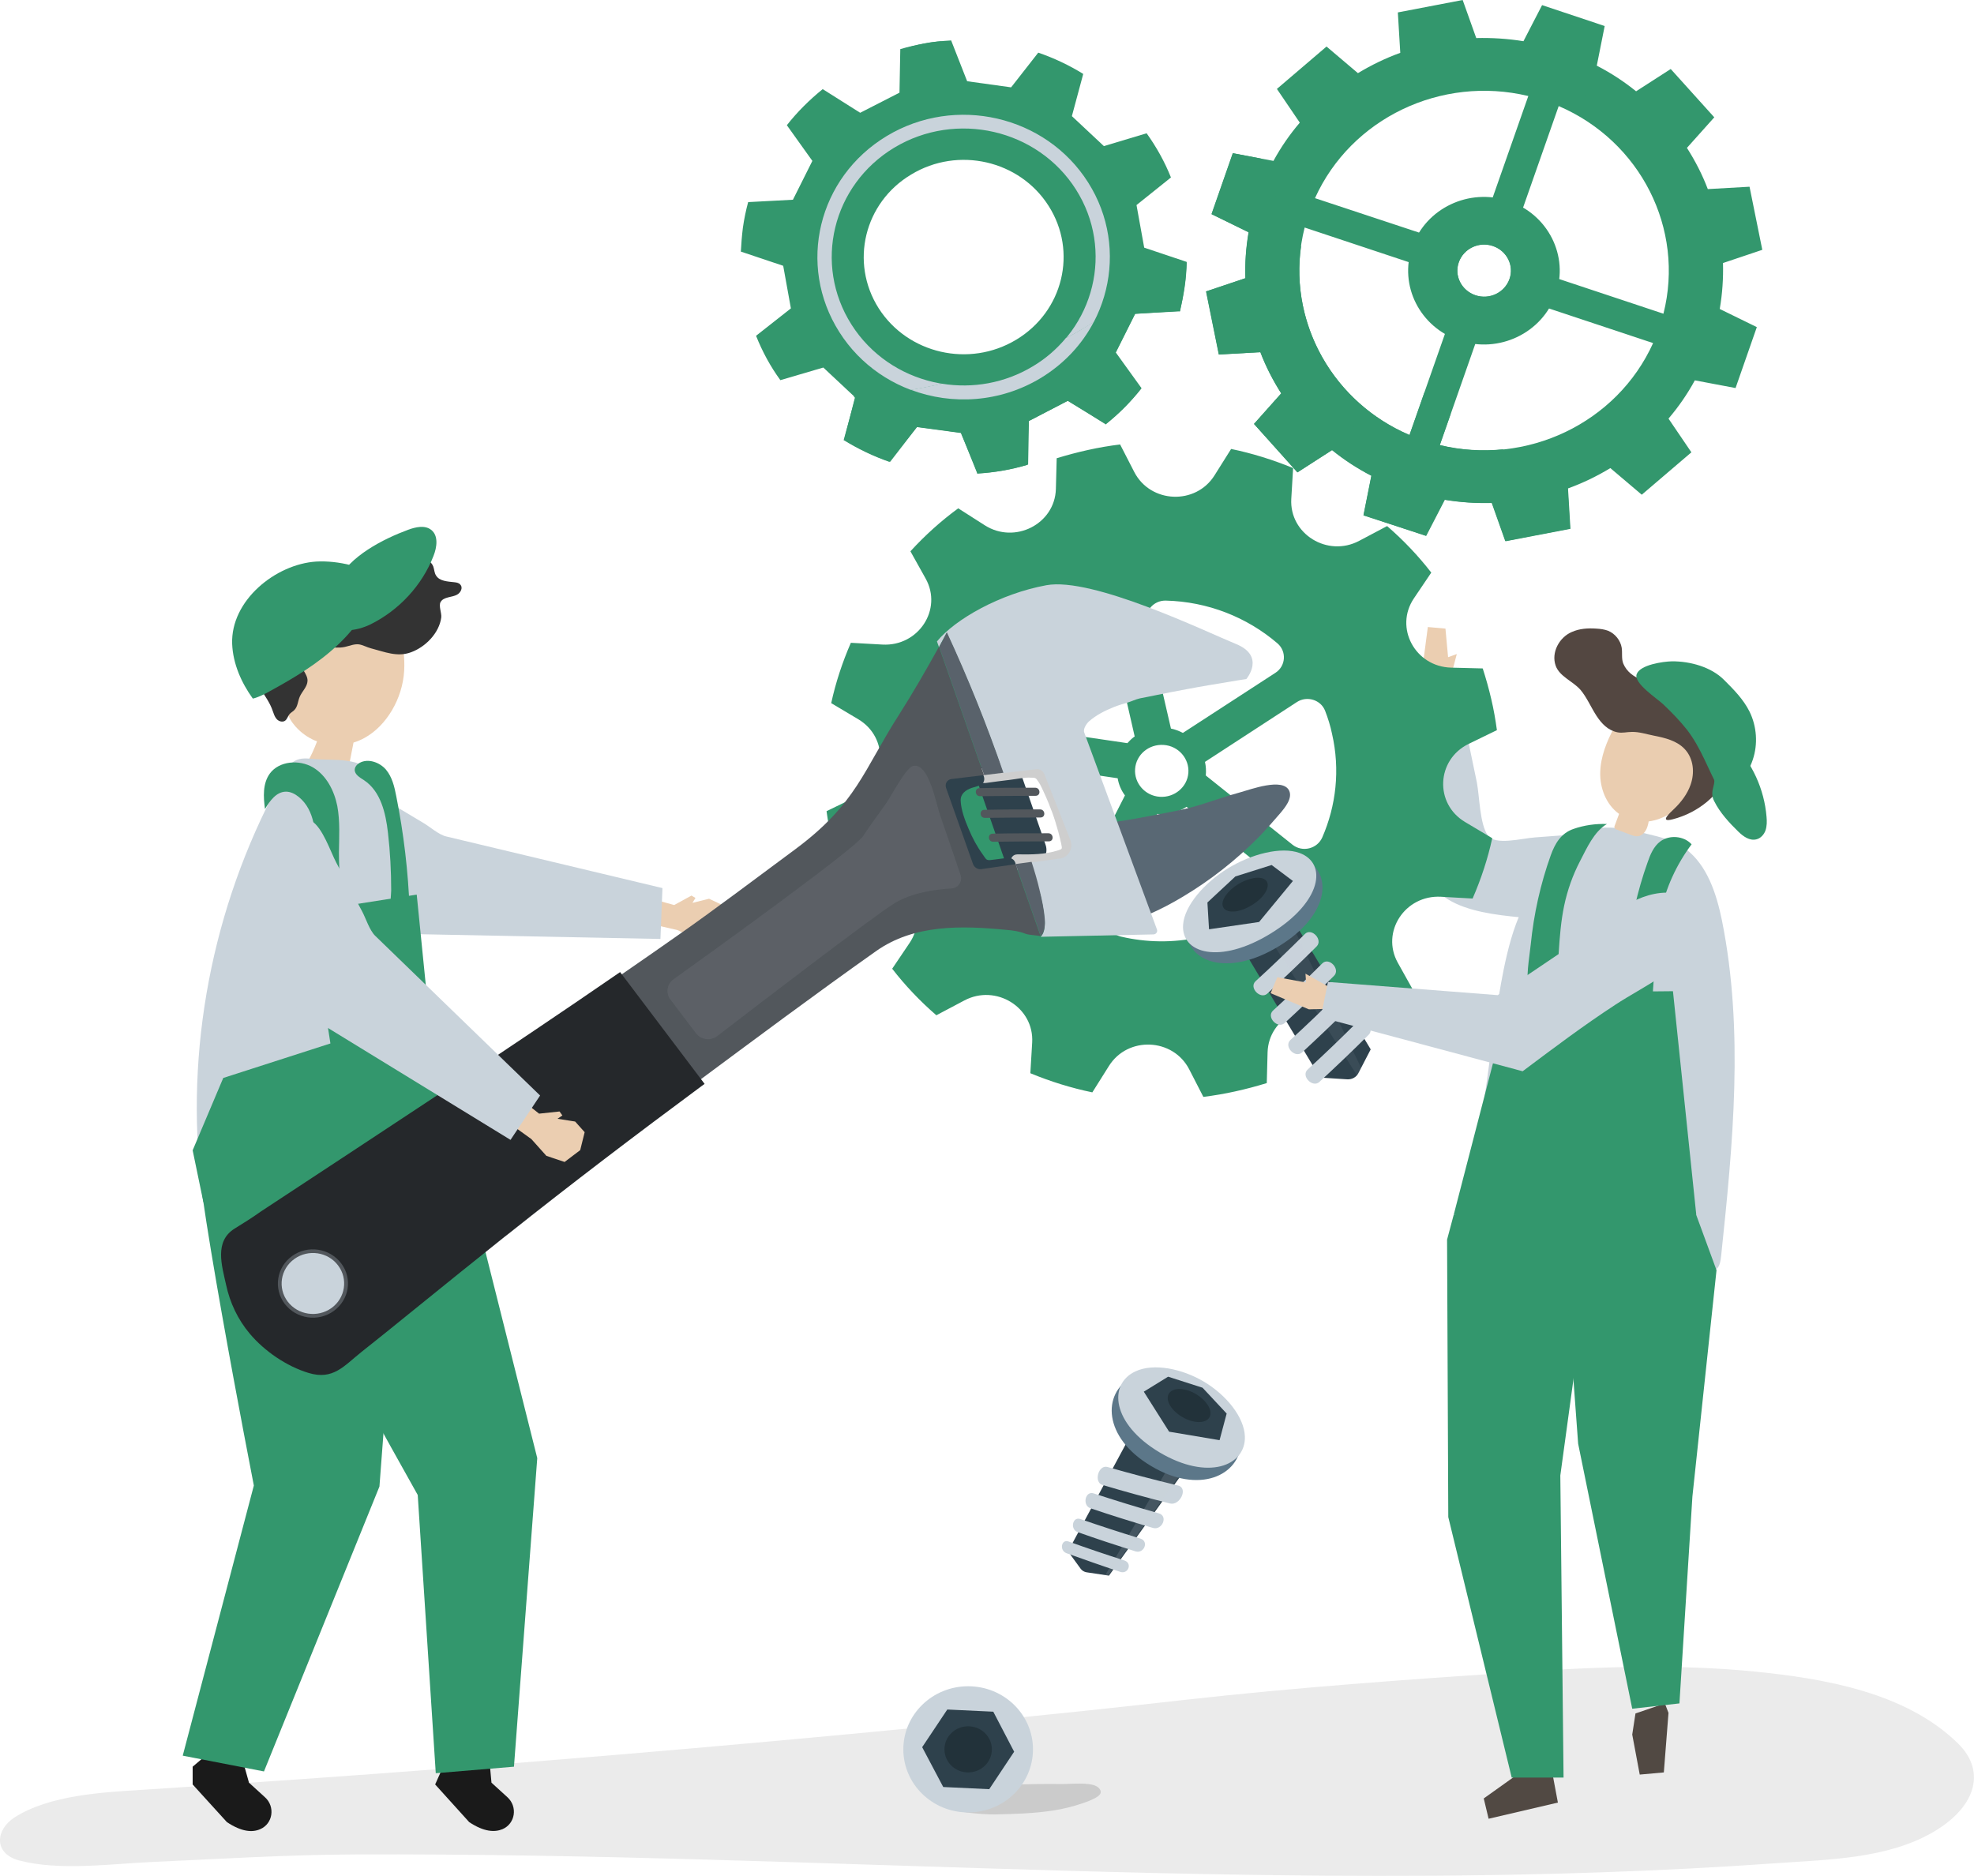 <svg width="544" height="517" viewBox="0 0 544 517" fill="none" xmlns="http://www.w3.org/2000/svg">
<g clip-path="url(#clip0_3_4482)">
<path opacity="0.08" d="M298.742 471.517C308.01 470.538 317.278 469.506 326.545 468.474C357.14 465.05 387.734 462.876 418.44 460.811C440.214 459.344 462.099 458.529 483.872 460.703C502.575 462.605 525.186 466.354 539.59 480.483C547.685 488.417 544.224 498.415 532.332 505.154C519.77 512.272 503.747 512.49 489.846 513.468C358.982 522.815 228.844 510.533 97.925 511.077C79.389 511.131 60.575 512.327 42.096 513.142C30.874 513.631 16.247 515.696 5.192 512.707C-1.786 510.805 -1.284 504.284 4.02 500.861C13.734 494.666 28.306 493.959 39.36 493.253C68.224 491.405 97.087 489.395 125.895 487.167C183.567 482.711 241.183 477.494 298.742 471.517Z" fill="black"/>
<path d="M392.033 183.89L393.484 172.804L398.341 173.239L399.067 181.118L401.468 180.249L399.011 189.596L393.931 189.759L392.033 183.89Z" fill="#EBCEB1"/>
<path d="M421.79 253.066C429.159 253.718 437.534 253.392 442.391 247.958C446.355 243.556 446.689 237.035 445.405 231.329C445.238 230.677 445.07 229.971 444.456 229.591C443.954 229.264 443.228 229.264 442.614 229.319C436.082 229.808 429.55 230.297 423.018 230.786C419.333 231.058 412.02 233.068 410.01 230.243C407.777 227.091 407.721 219.32 406.995 215.625C404.985 205.952 402.975 196.334 400.965 186.661L390.86 187.531C390.972 196.443 391.084 205.3 391.139 214.212C391.195 220.57 391.307 226.928 391.363 233.286C391.53 250.24 407.553 251.816 421.79 253.066Z" fill="#C9D3DB"/>
<path d="M464.499 233.938C470.473 238.394 473.041 246.328 474.549 253.718C480.634 284.04 477.563 315.286 474.325 346.043C473.99 349.467 473.097 350.988 469.691 349.467C448.309 340.174 427.317 328.219 403.925 326.752C409.787 307.461 410.401 287.083 414.365 267.303C415.537 261.597 416.989 255.837 419.501 250.566C422.795 243.665 428.043 236.166 433.849 231.058C439.32 226.222 448.03 228.341 454.562 229.971C457.297 230.623 460.033 231.33 462.489 232.634C463.215 233.014 463.885 233.449 464.499 233.938Z" fill="#C9D3DB"/>
<path d="M179.882 247.795L185.8 249.425L190.545 246.817L191.662 247.469L190.824 248.827L195.402 247.686L198.864 249.316L199.701 254.098L197.189 258.554L192.108 258.88L186.693 256.326L178.43 254.424L179.882 247.795Z" fill="#EBCEB1"/>
<path d="M182.562 244.752L122.936 230.514C120.87 230.025 118.414 227.797 116.627 226.765C112.384 224.211 108.141 221.711 103.898 219.157C100.995 217.418 95.915 213.017 92.397 213.017C86.647 213.017 83.632 221.331 83.576 225.787C83.465 239.481 96.585 245.349 106.411 252.686L115.846 257.468L182.003 258.772L182.562 244.752Z" fill="#C9D3DB"/>
<path d="M110.43 174.271C102.837 176.717 94.742 171.337 87.373 174.923C82.627 177.26 79.389 183.075 78.607 188.998C78.217 191.769 78.384 194.595 79.389 197.04C80.059 198.616 81.064 199.92 82.18 201.007C83.688 202.474 85.474 203.616 87.373 204.322C86.647 206.278 85.754 208.235 84.749 210.028C88.489 210.734 92.23 211.386 95.97 212.093C96.473 209.593 96.919 207.148 97.422 204.648C98.483 204.322 99.543 203.887 100.492 203.344C106.522 200.029 110.933 192.53 111.379 184.922C111.602 181.227 111.044 177.749 110.43 174.271Z" fill="#EBCEB1"/>
<path d="M71.964 190.085C71.629 189.541 71.35 188.998 71.07 188.454C67.721 181.716 65.878 173.728 70.903 167.207C75.984 160.577 86.368 157.643 94.296 159.654C98.65 160.74 103.284 162.208 107.583 160.849C108.867 160.414 110.095 159.762 110.821 158.621C111.491 157.589 111.658 156.285 112.384 155.306C114.003 152.915 118.47 153.513 119.419 156.176C119.698 156.991 119.698 157.86 120.144 158.567C121.093 160.197 123.382 160.251 125.281 160.469C125.895 160.523 126.565 160.686 126.9 161.175C127.626 161.99 126.956 163.349 125.951 163.892C124.611 164.653 122.266 164.436 121.428 165.903C120.814 166.935 121.763 169 121.596 170.196C121.038 174.434 117.297 178.293 113.277 179.76C109.481 181.173 106.02 179.651 102.223 178.673C101.162 178.401 99.99 177.749 98.929 177.586C97.589 177.423 96.305 178.021 95.021 178.293C93.458 178.619 91.783 178.456 90.164 178.293C88.545 178.184 86.87 178.13 85.363 178.727C83.855 179.325 82.571 180.738 82.683 182.314C82.795 184.216 84.805 185.737 84.749 187.639C84.693 189.324 83.185 190.574 82.571 192.095C82.069 193.291 82.069 194.704 81.12 195.682C80.729 196.116 80.171 196.334 79.78 196.823C79.277 197.421 79.166 198.236 78.496 198.67C77.77 199.105 76.765 198.779 76.207 198.127C75.648 197.475 75.425 196.66 75.146 195.899C74.42 193.725 73.08 191.932 71.964 190.085Z" fill="#333333"/>
<path d="M86.312 209.158C84.637 208.995 82.795 208.832 81.343 209.647C80.003 210.354 79.222 211.712 78.496 212.962C59.514 246.654 51.307 285.725 55.159 323.709C77.77 319.742 100.772 318.003 123.773 318.492C121.652 303.712 119.586 288.931 117.465 274.15C115.901 263.228 114.394 252.359 111.826 241.6C109.593 232.199 106.522 222.961 102.782 213.995C100.381 208.397 91.671 209.702 86.312 209.158Z" fill="#C9D3DB"/>
<path d="M135.442 491.297L139.852 495.318C142.699 497.926 142.03 502.6 138.456 504.121C136.335 504.991 133.376 504.882 129.3 502.165L119.921 491.786L121.429 488.417L134.995 486.406L135.442 491.297Z" fill="#1A1A1A"/>
<path d="M126.23 314.96L148.059 401.851L141.639 486.895L120.089 488.688L115.12 412.013C115.12 412.013 67.832 328.002 70.512 326.154C73.248 324.361 126.23 314.96 126.23 314.96Z" fill="#33976D"/>
<path d="M68.614 491.296L73.025 495.318C75.872 497.872 75.258 502.599 71.685 504.121C69.563 505.045 66.604 504.882 62.529 502.165L53.093 491.786V486.895L56.667 483.852L67.051 485.699L68.614 491.296Z" fill="#1A1A1A"/>
<path d="M111.323 320.449L104.568 409.676L72.745 488.199L50.358 483.852L69.954 409.405C69.954 409.405 51.586 315.286 54.768 314.362C57.895 313.493 111.323 320.449 111.323 320.449Z" fill="#33976D"/>
<path d="M53.093 317.025L61.524 297.082L91.057 287.572L85.419 251.164L114.841 246.545L119.977 297.734L127.179 318.655L56.053 331.317L53.093 317.025Z" fill="#33976D"/>
<path d="M87.038 235.296C87.093 229.699 86.814 223.287 82.348 219.646C81.343 218.831 80.115 218.179 78.831 218.179C76.151 218.179 74.364 220.733 73.024 222.961C72.578 219.646 72.355 215.951 74.364 213.18C76.933 209.702 82.46 209.267 86.256 211.495C89.996 213.723 92.118 217.962 92.956 222.146C93.737 226.384 93.458 230.677 93.402 234.97C93.402 241.22 94.072 247.469 94.742 253.664C92.174 253.501 89.662 253.99 87.149 254.098C85.642 248.664 86.982 241.111 87.038 235.296Z" fill="#33976D"/>
<path d="M106.913 229.482C106.299 224.048 104.903 218.07 100.325 215.027C99.153 214.266 97.701 213.451 97.757 212.093C97.813 211.278 98.427 210.626 99.097 210.245C101.442 208.941 104.624 210.082 106.355 212.093C108.085 214.158 108.699 216.82 109.202 219.429C111.268 229.754 112.496 240.241 112.887 250.729C112.942 252.305 108.979 251.436 108.309 250.729C107.248 249.588 107.806 246.817 107.806 245.404C107.806 240.078 107.527 234.753 106.913 229.482Z" fill="#33976D"/>
<path d="M450.709 472.223L449.816 478.038L451.882 489.069L458.525 488.471L459.809 472.06L458.804 469.452L450.709 472.223Z" fill="#514943"/>
<path d="M419.333 488.199L408.893 495.644L410.233 501.241L429.327 496.785L427.819 488.743L419.333 488.199Z" fill="#514943"/>
<path d="M398.788 341.642L399.123 418.1L416.598 489.884H430.89L429.997 406.634L438.594 343.707L432.286 331.208L400.63 334.74L398.788 341.642Z" fill="#33976D"/>
<path d="M434.91 397.885L449.816 470.919L462.824 469.452L466.397 412.448L473.041 350.064L466.341 331.806H430.052L434.91 397.885Z" fill="#33976D"/>
<path d="M469.468 207.909C468.128 195.41 451.826 187.802 444.847 200.518C442.782 204.322 441.107 208.506 440.995 212.854C440.883 217.201 442.614 221.711 446.131 224.265C446.131 224.265 446.187 224.265 446.187 224.32C445.796 225.352 445.406 226.439 445.015 227.471C444.903 227.689 444.847 227.96 444.959 228.178C445.071 228.449 445.35 228.558 445.629 228.667C446.913 229.156 448.141 229.591 449.425 230.08C450.039 230.297 450.709 230.569 451.379 230.46C452.831 230.297 453.78 228.83 454.115 227.417C454.227 227.091 454.282 226.765 454.338 226.385C462.601 225.298 470.361 216.06 469.468 207.909Z" fill="#EACDB0"/>
<path d="M389.185 68.035C385.445 78.686 391.307 90.206 402.194 93.847C413.136 97.488 424.972 91.782 428.712 81.185C432.453 70.534 426.591 59.014 415.704 55.373C404.818 51.733 392.926 57.384 389.185 68.035ZM402.026 72.273C403.366 68.524 407.553 66.513 411.405 67.817C415.258 69.122 417.323 73.197 415.983 76.947C414.643 80.696 410.456 82.707 406.604 81.403C402.752 80.099 400.686 76.023 402.026 72.273Z" fill="#33976D"/>
<path d="M344.075 64.014C343.35 68.252 343.071 72.491 343.182 76.675L332.351 80.316L335.869 97.705L347.314 97.053C348.821 101.02 350.775 104.824 353.064 108.41L345.583 116.833L357.586 130.147L367.133 124.006C370.427 126.669 374.056 129.06 377.964 131.07L375.786 141.993L393.038 147.699L398.174 137.754C402.529 138.461 406.883 138.733 411.182 138.624L414.923 149.166L432.788 145.743L432.118 134.603C436.194 133.135 440.102 131.233 443.786 129.005L452.44 136.342L466.118 124.658L459.809 115.366C462.545 112.16 465.002 108.628 467.067 104.824L478.289 106.943L484.151 90.152L473.934 85.152C474.66 80.914 474.939 76.675 474.828 72.491L485.658 68.85L482.141 51.461L470.64 52.113C469.133 48.146 467.179 44.342 464.89 40.756L472.427 32.333L460.424 19.019L450.877 25.16C447.583 22.497 443.954 20.106 440.046 18.096L442.223 7.173L424.972 1.413L419.836 11.357C415.481 10.651 411.126 10.379 406.828 10.488L403.087 0L385.222 3.423L385.892 14.563C381.816 16.031 377.908 17.933 374.223 20.16L365.57 12.825L351.892 24.508L358.2 33.8C355.465 37.006 353.008 40.538 350.942 44.342L339.721 42.223L333.859 59.014L344.075 64.014ZM458.414 86.457L424.414 75.154C424.637 70.1 422.181 65.263 417.938 62.329L429.55 29.235C452.105 38.908 464.332 63.09 458.414 86.457ZM408.391 89.554C413.583 89.771 418.552 87.38 421.566 83.25L455.566 94.553C445.629 116.561 420.785 128.462 396.778 122.702L408.391 89.554ZM406.604 81.348C402.752 80.044 400.686 75.969 402.026 72.219C403.366 68.47 407.553 66.459 411.406 67.763C415.258 69.067 417.323 73.143 415.984 76.892C414.644 80.642 410.456 82.653 406.604 81.348ZM359.54 62.709L393.54 74.012C393.317 79.066 395.773 83.903 400.016 86.837L388.404 119.931C365.849 110.258 353.622 86.022 359.54 62.709ZM362.387 54.613C372.325 32.605 397.169 20.704 421.176 26.464L409.563 59.558C404.371 59.34 399.402 61.731 396.387 65.861L362.387 54.613Z" fill="#33976D"/>
<path d="M352.729 55.917C363.281 25.703 397.113 9.51 428.154 19.834C459.195 30.105 475.833 63.035 465.225 93.249C454.673 123.463 420.841 139.656 389.8 129.331C358.814 119.061 342.177 86.13 352.729 55.917ZM355.074 56.732C344.969 85.641 360.88 117.213 390.581 127.049C420.282 136.885 452.719 121.398 462.824 92.488C472.929 63.579 457.018 32.007 427.317 22.171C397.616 12.281 365.235 27.768 355.074 56.732Z" fill="#33976D"/>
<path d="M358.535 67.981C355.52 89.608 367.579 110.964 388.459 119.876L392.535 108.193C394.936 110.203 397.336 112.16 399.793 114.007L396.778 122.648C402.584 124.06 408.446 124.386 414.085 123.843C420.785 127.973 427.205 131.396 432.955 134.168C432.62 134.277 432.341 134.44 432.006 134.548L432.676 145.688L414.811 149.112L411.07 138.569C406.771 138.732 402.417 138.406 398.062 137.7L392.926 147.644L375.73 142.047L377.908 131.125C374 129.114 370.371 126.723 367.077 124.06L357.53 130.201L345.583 116.833L353.12 108.41C350.831 104.824 348.877 101.02 347.369 97.053L335.924 97.705L332.407 80.316L343.238 76.675C343.07 72.491 343.405 68.252 344.131 64.014L333.914 59.014L339.776 42.223L347.425 43.69C350.44 52.493 354.236 60.59 358.535 67.981Z" fill="#33976D"/>
<path d="M354.125 59.775C346.141 87.815 361.941 117.485 390.637 126.995C401.133 130.473 411.908 130.799 422.013 128.462C423.074 129.06 424.134 129.603 425.139 130.201C413.918 133.298 401.691 133.244 389.855 129.331C359.038 119.115 342.4 86.511 352.561 56.46C353.064 57.601 353.566 58.688 354.125 59.775Z" fill="#33976D"/>
<path d="M437.757 16.737C437.813 16.954 439.934 7.988 439.934 7.988L426.144 3.478C426.088 3.532 435.189 8.205 437.757 16.737Z" fill="#33976D"/>
<path d="M235.599 219.755L227.783 223.559C228.174 226.439 228.676 229.319 229.346 232.145C230.016 235.025 230.798 237.796 231.691 240.568L240.401 240.785C250.338 241.057 256.089 251.816 250.673 259.859L245.872 266.977C249.445 271.596 253.52 275.889 258.043 279.802L265.747 275.726C274.456 271.107 285.008 277.628 284.45 287.301L283.947 295.778C289.475 298.06 295.225 299.854 301.031 301.049L305.609 293.767C310.801 285.507 323.251 286.051 327.718 294.691L331.626 302.299C334.585 301.918 337.543 301.429 340.447 300.777C343.406 300.125 346.253 299.364 349.1 298.495L349.323 290.018C349.603 280.345 360.657 274.748 368.92 280.019L376.233 284.692C380.979 281.215 385.389 277.248 389.409 272.846L385.222 265.347C380.476 256.87 387.176 246.599 397.113 247.143L405.823 247.632C408.167 242.252 410.01 236.655 411.238 231.004L403.757 226.548C395.271 221.494 395.829 209.376 404.706 205.029L412.522 201.225C412.131 198.345 411.629 195.465 410.959 192.639C410.289 189.759 409.507 186.987 408.614 184.216L399.905 183.999C389.967 183.727 384.217 172.967 389.632 164.925L394.433 157.806C390.86 153.187 386.785 148.894 382.263 144.982L374.558 149.057C365.849 153.676 355.297 147.155 355.855 137.483L356.358 129.006C350.831 126.723 345.08 124.93 339.274 123.734L334.696 131.016C329.504 139.276 317.054 138.733 312.588 130.092L308.68 122.485C305.721 122.865 302.762 123.354 299.859 124.006C296.9 124.658 294.052 125.419 291.205 126.288L290.982 134.766C290.703 144.438 279.649 150.035 271.386 144.764L264.072 140.091C259.327 143.569 254.916 147.536 250.897 151.937L255.084 159.436C259.829 167.914 253.13 178.184 243.192 177.641L234.483 177.152C232.138 182.531 230.296 188.129 229.067 193.78L236.548 198.236C244.979 203.29 244.476 215.408 235.599 219.755ZM312.699 202.964C312.42 203.181 312.085 203.398 311.806 203.67C311.415 204.05 311.025 204.431 310.69 204.811L273.786 199.377C277.471 186.987 286.404 176.337 298.575 170.413C301.645 168.946 305.33 170.631 306.056 173.891L312.699 202.964ZM351.501 185.411L325.987 201.985C324.926 201.442 323.809 201.007 322.693 200.79L315.993 171.772C315.268 168.511 317.836 165.468 321.241 165.523C332.798 165.794 343.629 170.087 352.059 177.315C354.627 179.543 354.348 183.564 351.501 185.411ZM320.683 205.3C324.759 205.572 327.773 209.05 327.494 212.962C327.215 216.929 323.642 219.864 319.622 219.592C315.547 219.32 312.532 215.842 312.811 211.93C313.09 207.963 316.608 205.029 320.683 205.3ZM332.296 213.723C332.407 212.473 332.351 211.223 332.072 209.974L357.363 193.508C360.154 191.661 364.007 192.856 365.179 195.899C365.961 197.91 366.631 200.029 367.077 202.203C369.366 212.147 368.194 222.092 364.397 230.786C363.002 233.938 358.926 234.97 356.19 232.797L332.296 213.723ZM305.386 250.838L318.897 224.32C321.688 224.591 324.591 223.939 326.992 222.363L350.44 241.057C353.008 243.122 353.008 246.98 350.44 248.99C344.857 253.392 338.158 256.652 330.676 258.283C323.251 259.913 315.826 259.75 308.903 258.12C305.553 257.305 303.878 253.772 305.386 250.838ZM278.03 210.082L308.01 214.484C308.289 216.168 308.959 217.799 310.02 219.212L296.397 246.056C294.89 249.045 290.814 249.86 288.246 247.686C280.877 241.383 275.35 232.797 273.061 222.689C272.502 220.298 272.167 217.853 272 215.462C271.777 212.202 274.736 209.593 278.03 210.082Z" fill="#33976D"/>
<g opacity="0.11">
<g opacity="0.11">
<path opacity="0.11" d="M258.713 207.963C261.281 175.032 290.87 150.253 324.703 152.698C358.535 155.198 383.993 183.999 381.481 216.929C378.913 249.86 349.323 274.639 315.491 272.194C281.658 269.749 256.2 240.894 258.713 207.963ZM270.828 208.832C268.762 235.297 289.251 258.391 316.384 260.402C343.573 262.413 367.3 242.47 369.366 216.06C371.432 189.596 350.942 166.501 323.809 164.49C296.621 162.534 272.893 182.423 270.828 208.832Z" fill="black"/>
</g>
</g>
<path d="M326.433 78.957C326.768 76.675 326.936 74.393 326.992 72.165L315.323 68.252L313.202 56.515L322.693 48.907C320.962 44.56 318.673 40.484 315.993 36.734L304.213 40.267L295.392 32.007L298.519 20.378C294.667 17.987 290.535 16.031 286.125 14.509L278.644 24.073L266.529 22.389L262.118 11.14C257.317 11.412 252.627 12.227 248.105 13.531L247.882 25.54L237.051 31.083L226.722 24.562C223.094 27.497 219.744 30.811 216.841 34.507L223.875 44.342L218.516 55.047L206.177 55.7C205.563 57.982 205.061 60.373 204.726 62.764C204.447 64.992 204.279 67.165 204.167 69.339L215.836 73.252L217.957 84.989L208.355 92.543C210.085 96.89 212.319 101.02 215.054 104.769L226.89 101.292L235.711 109.551L232.529 121.18C236.493 123.626 240.736 125.691 245.314 127.267L252.739 117.648L264.854 119.278L269.32 130.473C274.121 130.201 278.811 129.386 283.333 128.027L283.557 116.018L294.332 110.421L304.716 116.942C308.401 114.007 311.695 110.693 314.598 106.997L307.507 97.162L312.867 86.457L325.205 85.804C325.652 83.576 326.099 81.294 326.433 78.957ZM280.039 93.629C267.143 101.4 250.171 97.542 242.131 84.935C234.148 72.328 238.167 55.808 251.12 48.092C264.016 40.267 280.988 44.179 288.972 56.732C297.011 69.339 292.992 85.859 280.039 93.629Z" fill="#33976D"/>
<path d="M299.859 50.265C288.19 31.844 263.291 26.084 244.364 37.495C225.438 48.907 219.576 73.034 231.3 91.51C242.969 109.932 267.869 115.638 286.739 104.28C305.665 92.869 311.527 68.633 299.859 50.265ZM284.673 100.965C267.589 111.236 245.202 106.074 234.65 89.445C224.098 72.817 229.346 51.026 246.43 40.701C263.514 30.431 285.957 35.593 296.509 52.222C307.061 68.85 301.757 90.695 284.673 100.965Z" fill="#C9D3DB"/>
<path d="M235.264 109.28L235.599 109.606L232.64 121.18L232.417 121.235C236.381 123.68 240.624 125.745 245.202 127.321L245.146 127.104L252.683 117.703L264.798 119.333L269.376 130.364L269.208 130.527C274.01 130.255 278.699 129.44 283.222 128.082L283.054 127.973L283.445 116.072L294.22 110.475L304.604 116.779V116.996C308.289 114.062 311.583 110.747 314.486 107.052H314.263L307.396 97.216L312.755 86.511L324.982 85.696L325.094 85.859C325.708 83.631 326.154 81.294 326.489 78.957C326.824 76.675 326.992 74.393 327.048 72.165L326.88 72.328L323.642 71.187C295.56 99.064 261.448 107.541 235.264 109.28Z" fill="#33976D"/>
<path d="M286.739 104.226C293.215 100.313 298.184 94.934 301.422 88.739C298.854 90.315 296.342 91.836 293.718 93.195C291.205 96.183 288.191 98.846 284.617 100.965C276.857 105.639 267.98 107.106 259.606 105.747C256.703 106.4 253.8 106.943 251.008 107.432C262.397 111.725 275.629 110.91 286.739 104.226Z" fill="#C9D3DB"/>
<path d="M248.719 23.041L249.222 13.368C249.222 13.368 255.53 11.357 260.053 11.357C260.053 11.357 252.46 12.716 248.719 23.041Z" fill="#33976D"/>
<path opacity="0.14" d="M301.031 495.916C302.148 495.427 303.153 494.775 303.32 494.123C303.488 493.416 302.93 492.71 302.148 492.275C300.027 491.134 295.169 491.677 292.713 491.677C288.302 491.623 283.836 491.677 279.426 491.84C277.416 491.895 255.251 492.438 257.317 496.133C259.159 499.394 270.995 500.1 274.233 500.046C279.593 499.937 285.008 499.774 290.312 498.959C293.048 498.524 295.728 497.872 298.24 497.003C298.91 496.785 300.027 496.405 301.031 495.916Z" fill="black"/>
<path d="M266.808 499.502C276.675 499.502 284.673 491.717 284.673 482.113C284.673 472.509 276.675 464.724 266.808 464.724C256.941 464.724 248.943 472.509 248.943 482.113C248.943 491.717 256.941 499.502 266.808 499.502Z" fill="#C9D3DB"/>
<path d="M259.941 492.492L254.135 481.516L261.058 471.136L273.731 471.734L279.481 482.765L272.614 493.09L259.941 492.492Z" fill="#2E414C"/>
<path d="M266.808 488.471C270.415 488.471 273.34 485.625 273.34 482.113C273.34 478.602 270.415 475.755 266.808 475.755C263.2 475.755 260.276 478.602 260.276 482.113C260.276 485.625 263.2 488.471 266.808 488.471Z" fill="#22323A"/>
<path d="M294.332 427.555L313.202 392.505L328.89 401.852L305.609 434.239L299.412 433.315C298.798 433.206 298.24 432.88 297.849 432.391L294.332 427.555Z" fill="#2E414C"/>
<path d="M296.956 422.229C302.148 424.077 307.452 425.816 312.923 427.555C315.268 428.261 316.719 424.783 314.263 424.023C308.568 422.284 303.097 420.49 297.737 418.643C295.56 417.882 294.834 421.469 296.956 422.229Z" fill="#C9D3DB"/>
<path d="M293.885 428.044C298.742 429.783 303.655 431.522 308.736 433.206C310.913 433.913 312.141 430.815 309.852 430.055C304.604 428.37 299.468 426.631 294.499 424.838C292.489 424.077 291.875 427.283 293.885 428.044Z" fill="#C9D3DB"/>
<path d="M303.823 409.242C309.796 411.035 315.993 412.72 322.414 414.35C325.149 415.056 327.55 410.111 324.647 409.405C317.892 407.775 311.471 406.09 305.218 404.297C302.65 403.59 301.366 408.535 303.823 409.242Z" fill="#C9D3DB"/>
<path d="M300.473 415.654C306.056 417.556 311.806 419.349 317.724 421.088C320.237 421.849 322.023 417.828 319.343 417.067C313.202 415.328 307.228 413.481 301.422 411.579C299.077 410.764 298.184 414.839 300.473 415.654Z" fill="#C9D3DB"/>
<path opacity="0.15" d="M304.604 434.076L322.023 404.351L324.759 407.068L305.442 434.13L304.604 434.076Z" fill="#C9D3DB"/>
<path d="M342.01 397.559C342.233 391.581 337.488 385.115 331.402 381.474C325.317 377.833 317.222 376.637 311.862 379.572C303.711 384.028 303.934 396.146 317.222 404.025C330.453 411.959 341.675 406.634 342.01 397.559Z" fill="#5C7789"/>
<path d="M319.567 400.276C306.335 392.396 305.33 381.419 312.923 377.942C317.892 375.605 325.764 377.181 331.849 380.822C337.934 384.462 342.903 390.549 343.071 395.928C343.294 404.025 332.854 408.155 319.567 400.276Z" fill="#C9D3DB"/>
<path d="M321.911 379.409L331.402 382.452L338.046 389.57L336.092 396.907L322.191 394.57L315.212 383.539L321.911 379.409Z" fill="#2E414C"/>
<path d="M325.764 390.494C322.247 388.375 320.851 385.223 322.47 383.647C323.866 382.289 326.992 382.615 329.672 384.245C332.352 385.875 334.082 388.429 333.468 390.222C332.798 392.287 329.281 392.559 325.764 390.494Z" fill="#22323A"/>
<path d="M363.783 296.973L341.563 259.913L355.521 252.142L377.741 289.203L374.335 295.778C373.777 296.865 372.604 297.517 371.32 297.462L363.783 296.973Z" fill="#2E414C"/>
<path d="M349.268 273.824C353.846 269.586 358.368 265.293 362.834 260.837C364.677 258.989 361.438 255.566 359.596 257.413C355.186 261.815 350.663 266.162 346.03 270.401C344.076 272.194 347.369 275.563 349.268 273.824Z" fill="#C9D3DB"/>
<path d="M354.069 281.921C358.647 277.682 363.169 273.389 367.635 268.933C369.478 267.086 366.24 263.662 364.397 265.51C359.987 269.911 355.465 274.259 350.831 278.497C348.877 280.291 352.115 283.714 354.069 281.921Z" fill="#C9D3DB"/>
<path d="M358.87 290.018C363.448 285.779 367.97 281.486 372.437 277.03C374.279 275.183 371.041 271.759 369.199 273.607C364.788 278.008 360.266 282.356 355.632 286.594C353.678 288.388 356.916 291.811 358.87 290.018Z" fill="#C9D3DB"/>
<path d="M363.616 298.169C368.194 293.93 372.716 289.637 377.182 285.181C379.025 283.334 375.787 279.91 373.944 281.758C369.534 286.159 365.012 290.507 360.378 294.745C358.424 296.539 361.718 299.908 363.616 298.169Z" fill="#C9D3DB"/>
<path opacity="0.08" d="M375.117 294.311L374.056 296.484L350.943 260.239L356.693 256.163L375.117 294.311Z" fill="#C9D3DB"/>
<path d="M359.149 236.601C353.734 234.155 345.248 235.949 338.772 239.97C332.296 243.937 327.048 250.566 327.048 256.381C326.992 265.13 338.381 269.423 352.506 260.728C366.631 252.088 367.412 240.296 359.149 236.601Z" fill="#5C7789"/>
<path d="M350.217 257.25C336.092 265.945 325.429 262.739 326.043 254.805C326.434 249.588 331.905 243.285 338.381 239.318C344.857 235.351 353.064 233.231 358.145 235.079C365.849 237.905 364.342 248.556 350.217 257.25Z" fill="#C9D3DB"/>
<path d="M332.742 248.719L340.447 241.546L350.44 238.394L356.302 242.795L346.979 254.098L333.189 256.109L332.742 248.719Z" fill="#2E414C"/>
<path d="M345.025 249.425C341.284 251.762 337.599 251.762 336.985 249.751C336.427 248.067 338.381 245.404 341.228 243.665C344.076 241.926 347.37 241.328 348.765 242.524C350.328 243.937 348.765 247.143 345.025 249.425Z" fill="#22323A"/>
<path d="M269.487 215.788L276.689 236.546C277.527 238.883 280.151 240.187 282.552 239.372L285.231 238.503C287.632 237.688 288.972 235.134 288.134 232.797L280.932 212.039C280.095 209.702 277.471 208.398 275.07 209.213L272.391 210.082C269.99 210.843 268.65 213.452 269.487 215.788Z" fill="#2E414C"/>
<path d="M273.563 229.754C278.699 229.645 283.78 229.645 288.916 229.645C290.368 229.645 290.535 231.873 289.028 231.873C283.891 231.873 278.811 231.928 273.675 231.982C272.223 231.982 272.111 229.754 273.563 229.754Z" fill="#52575C"/>
<path d="M271.274 223.179C276.41 223.07 281.491 223.07 286.627 223.07C288.079 223.07 288.246 225.298 286.739 225.298C281.602 225.298 276.522 225.352 271.386 225.406C269.934 225.406 269.822 223.179 271.274 223.179Z" fill="#52575C"/>
<path d="M269.934 217.201C275.07 217.092 280.151 217.092 285.287 217.092C286.739 217.092 286.906 219.32 285.399 219.32C280.263 219.32 275.182 219.375 270.046 219.429C268.65 219.429 268.483 217.201 269.934 217.201Z" fill="#52575C"/>
<path d="M271.218 211.55C274.066 211.169 276.969 210.789 279.816 210.517C281.938 210.3 285.12 209.376 287.241 210.463C289.251 211.495 290.256 214.484 291.205 216.386C292.489 218.994 293.606 221.711 294.499 224.428C295.337 226.874 296.006 229.373 296.509 231.927C296.956 233.884 297.235 235.894 295.56 237.198C291.875 240.133 285.343 239.752 280.821 239.698C278.085 239.644 277.695 235.46 280.43 235.46C284.227 235.514 287.967 235.514 291.54 234.373C292.88 233.938 292.713 233.938 292.433 232.471C292.21 231.384 291.931 230.351 291.652 229.265C291.149 227.417 290.591 225.569 289.921 223.776C289.251 221.983 288.525 220.19 287.688 218.396C287.241 217.473 286.795 216.332 286.181 215.462C285.399 214.267 285.343 214.375 284.115 214.321C282.273 214.212 280.207 214.701 278.364 214.919C276.131 215.19 273.898 215.462 271.665 215.788C268.929 216.169 268.594 211.93 271.218 211.55Z" fill="#CECECE"/>
<path d="M261.225 214.158C263.235 213.614 265.3 213.343 267.31 212.745C267.645 212.636 267.924 212.528 268.259 212.473C270.939 211.658 272.558 215.571 269.878 216.494C269.208 216.712 268.483 216.984 267.757 217.147C266.138 217.744 264.686 218.722 264.742 220.679C264.854 223.233 265.914 226.058 266.919 228.395C267.98 230.949 269.264 233.34 270.883 235.568C271.832 236.872 271.721 237.198 273.34 236.981C274.735 236.818 276.187 236.601 277.583 236.438C279.034 236.275 279.872 237.307 279.928 238.394C280.43 239.263 280.374 240.35 279.313 241.057C276.131 243.122 271.832 245.132 268.315 242.415C266.473 241.002 265.803 238.503 264.909 236.492C263.849 234.101 262.788 231.71 261.727 229.319C260.22 225.95 256.814 221.059 257.819 217.255C258.322 215.625 259.606 214.593 261.225 214.158Z" fill="#2E414C"/>
<path d="M301.813 227.2C307.731 226.602 313.425 225.57 319.231 224.428C323.139 223.668 326.936 223.015 330.676 221.82C334.417 220.679 338.046 219.375 341.842 218.342C344.634 217.581 353.455 214.267 355.241 217.853C356.302 219.972 354.069 222.635 352.785 224.157C350.831 226.439 348.821 228.721 346.755 230.841C340.502 237.144 333.468 242.687 325.763 247.252C319.678 250.892 313.146 253.881 306.223 255.348C305.442 255.511 304.604 255.674 303.823 255.783C303.488 255.837 303.097 255.892 302.818 255.729C302.371 255.511 302.148 255.022 301.98 254.533C299.524 246.925 297.514 239.209 296.006 231.384C295.839 230.406 295.672 229.319 296.118 228.395C296.9 226.928 300.361 227.363 301.813 227.2Z" fill="#596874"/>
<path d="M262.174 214.701C261.002 214.864 260.332 216.006 260.722 217.147L268.148 238.122C268.483 239.046 269.432 239.644 270.381 239.535L279.816 238.177L286.795 258.065C286.571 257.794 283.668 257.739 282.663 257.359C280.877 256.653 279.314 256.435 277.36 256.272C265.021 255.077 251.901 254.696 241.406 262.141C224.489 274.096 207.908 286.486 191.271 298.821C174.41 311.32 157.662 324.035 141.248 337.077C140.913 337.349 140.578 337.621 140.243 337.838C132.148 344.305 124.053 350.88 116.013 357.401C111.826 360.77 107.639 364.193 103.396 367.562C98.874 371.203 96.026 374.953 89.662 372.997C83.967 371.258 78.217 367.291 74.476 362.835C71.406 359.14 69.34 354.847 68.335 350.173C67.218 345.174 65.264 338.925 70.568 335.664C72.913 334.251 75.202 332.784 77.379 331.208C111.547 308.603 146.273 286.105 179.938 262.576C182.338 260.891 184.683 259.261 187.084 257.576C195.905 251.436 210.588 240.405 219.241 233.992C236.046 221.494 238 212.202 247.714 197.041C251.622 190.9 255.251 184.596 258.768 178.239L271.163 213.615L262.174 214.701Z" fill="#52575C"/>
<path d="M288.358 161.284C301.087 158.947 332.351 174.109 340.614 177.478C348.877 180.847 343.461 187.15 343.461 187.15C342.01 187.368 340.502 187.585 339.051 187.857C335.087 188.509 331.067 189.161 327.104 189.922C324.2 190.465 321.297 191.009 318.45 191.606C316.998 191.878 315.547 192.204 314.095 192.476C312.923 192.748 311.862 193.291 310.746 193.617C309.461 193.997 308.177 194.378 306.949 194.867C304.604 195.791 302.036 197.095 300.138 198.779C299.468 199.377 298.407 200.899 298.798 201.877C298.854 201.986 318.841 256.163 318.841 256.163C319.064 256.816 318.617 257.468 317.892 257.522L286.795 258.174C286.795 258.174 288.246 257.087 287.856 253.283C287.632 250.675 287.074 248.067 286.46 245.567C285.79 242.904 285.008 240.296 284.227 237.688L292.099 236.601C294.499 236.275 295.895 233.775 294.946 231.438L287.8 213.343C287.465 212.473 286.516 211.876 285.622 211.984L276.466 213.071C271.944 199.921 266.752 187.042 260.89 174.38C260.164 175.684 259.494 176.989 258.768 178.347L258.21 176.771C263.235 170.631 275.629 163.621 288.358 161.284Z" fill="#C9D3DB"/>
<path d="M284.282 237.524C285.12 240.133 285.901 242.741 286.516 245.404C287.13 247.958 287.688 250.512 287.911 253.12C288.246 256.924 286.85 258.011 286.85 258.011L279.872 238.122L284.282 237.524Z" fill="#59626B"/>
<path d="M276.522 212.962L271.218 213.615L258.824 178.239C259.55 176.934 260.276 175.63 260.946 174.272C266.808 186.933 272 199.866 276.522 212.962Z" fill="#59626B"/>
<path d="M194.174 298.712C193.895 298.93 193.56 299.147 193.281 299.365C175.304 312.678 157.494 326.209 140.02 340.12C139.685 340.392 139.294 340.664 138.959 340.935C130.305 347.837 121.708 354.792 113.11 361.748C108.644 365.389 104.177 368.975 99.655 372.562C94.798 376.42 91.839 380.441 85.028 378.376C78.942 376.529 72.857 372.344 68.837 367.562C65.543 363.65 63.366 359.031 62.305 354.086C61.133 348.76 59.011 342.131 64.65 338.599C67.107 337.077 69.563 335.556 71.908 333.871C104.401 312.461 138.736 290.072 170.893 267.901L194.174 298.712Z" fill="#25282B"/>
<path d="M91.447 360.669C95.493 357.767 96.357 352.222 93.375 348.283C90.394 344.345 84.697 343.505 80.65 346.407C76.604 349.308 75.741 354.854 78.722 358.792C81.704 362.731 87.401 363.571 91.447 360.669Z" fill="#C9D3DB"/>
<path opacity="0.08" d="M191.829 284.801L184.739 275.455C183.399 273.716 183.79 271.216 185.576 269.912C197.133 261.652 235.376 234.047 237.777 230.515C239.842 227.417 242.075 224.374 244.253 221.331C245.481 219.592 249.612 211.658 251.566 211.115C255.977 209.919 258.043 221.82 259.048 224.591C261.002 230.134 262.844 235.677 264.742 241.22C265.3 242.959 264.072 244.752 262.174 244.861C258.043 245.078 251.287 245.947 246.318 249.045C239.898 253.12 208.02 277.574 197.635 285.562C195.849 286.921 193.225 286.594 191.829 284.801Z" fill="#C9D3DB"/>
<path d="M80.506 346.152C84.805 343.055 90.834 343.978 94.016 348.163C97.199 352.347 96.249 358.216 91.951 361.313C87.652 364.411 81.622 363.487 78.44 359.303C75.314 355.118 76.207 349.25 80.506 346.152ZM81.12 346.967C77.267 349.739 76.486 355.01 79.277 358.705C82.125 362.454 87.54 363.215 91.337 360.498C95.189 357.727 95.97 352.456 93.179 348.76C90.387 345.011 84.972 344.196 81.12 346.967Z" fill="#52575C"/>
<path d="M143.537 302.951L148.562 306.918L154.2 306.32L154.982 307.407L153.642 308.331L158.499 309.091L161.123 312.026L159.895 316.971L155.596 320.231L150.572 318.547L146.44 313.928L139.35 308.82L143.537 302.951Z" fill="#EBCEB1"/>
<path d="M148.841 301.919L103.396 257.902C101.833 256.381 100.828 253.12 99.823 251.218C97.422 246.708 95.021 242.252 92.677 237.742C91.058 234.699 88.936 228.069 85.81 226.222C80.673 223.233 73.36 229.047 70.847 233.014C63.143 245.187 71.685 257.359 76.374 269.042L82.181 278.28L140.69 314.145L148.841 301.919Z" fill="#C9D3DB"/>
<path d="M63.98 177.478C64.204 182.912 66.493 188.128 69.675 192.53C71.294 192.15 72.801 191.335 74.309 190.519C80.952 186.879 87.54 182.966 93.067 177.749C98.594 172.587 103.172 165.523 105.35 159.708C100.604 156.176 93.235 154.437 87.149 154.763C75.984 155.47 63.533 165.468 63.98 177.478Z" fill="#33976D"/>
<path d="M112.44 146.014C114.506 145.254 117.074 144.656 118.805 146.014C120.87 147.59 120.424 150.796 119.475 153.187C116.348 161.284 109.984 168.185 102.056 172.098C98.594 173.783 92.118 175.25 90.555 170.305C89.718 167.642 91.727 162.643 92.956 160.197C96.25 153.296 105.573 148.568 112.44 146.014Z" fill="#33976D"/>
<path d="M461.038 273.172L455.511 273.226C455.734 270.346 455.901 267.412 456.125 264.532C456.404 260.185 456.739 255.837 457.632 251.544C459.028 244.752 461.987 238.285 466.174 232.688C464.053 230.351 460.089 230.025 457.576 231.873C455.734 233.231 454.785 235.514 454.059 237.633C451.212 245.567 449.369 253.881 448.532 262.25C448.197 265.456 447.415 269.694 447.75 273.226L428.824 273.335C429.048 269.749 429.327 266.162 429.55 262.576C429.829 258.228 430.164 253.881 431.058 249.588C431.951 245.35 433.402 241.22 435.412 237.361C437.31 233.721 439.264 229.21 442.837 227.091C439.711 226.982 436.585 227.417 433.626 228.449C430.164 229.645 428.545 232.471 427.373 235.677C424.526 243.611 422.683 251.925 421.846 260.293C421.455 264.097 420.394 269.368 421.343 273.118C421.343 273.172 421.399 273.226 421.399 273.335H416.542L400.631 334.74H467.458L461.038 273.172Z" fill="#33976D"/>
<path d="M360.713 278.171L350.161 273.715L352.003 269.314L359.931 270.781L359.764 268.336L368.305 273.172L367.077 278.008L360.713 278.171Z" fill="#EBCEB1"/>
<path d="M465.337 247.306C464.555 246.871 463.606 246.545 462.545 246.328C458.19 245.404 453.612 246.545 449.704 248.61C443.507 251.87 438.315 256.978 432.565 260.891C425.977 265.347 419.389 269.803 412.745 274.259L365.961 270.618L364.007 280.345L419.612 295.234C428.099 288.876 436.305 282.682 445.126 276.921C452.998 271.759 462.601 267.738 467.626 259.478C470.529 254.805 469.747 249.642 465.337 247.306Z" fill="#C9D3DB"/>
<path d="M439.99 197.312C438.427 194.921 437.254 192.095 435.524 190.085C433.402 187.694 429.773 186.444 428.713 183.455C427.428 179.814 429.717 175.63 433.179 174.163C435.245 173.239 437.589 173.076 439.878 173.239C440.995 173.293 442.167 173.456 443.172 173.837C445.126 174.652 446.578 176.499 446.913 178.51C447.136 179.977 446.801 181.553 447.359 182.912C449.314 187.476 454.896 188.074 459.084 189.161C463.382 190.248 467.402 190.411 471.143 193.182C476.893 197.475 478.959 205.572 476.614 212.256C474.269 218.94 468.016 223.993 460.982 225.787C457.018 226.819 460.368 223.885 461.317 222.961C463.271 221.113 465.002 218.831 465.895 216.277C467.067 212.962 466.732 209.05 464.276 206.441C462.154 204.159 458.86 203.344 455.79 202.746C453.836 202.366 451.714 201.659 449.704 201.714C448.309 201.714 447.136 202.094 445.74 201.822C443.116 201.279 441.386 199.431 439.99 197.312Z" fill="#534741"/>
<path d="M479.07 229.21C480.41 230.514 482.141 231.764 483.983 231.33C485.212 231.058 486.161 229.971 486.552 228.83C486.942 227.634 486.942 226.385 486.831 225.135C486.217 217.527 482.867 210.191 477.451 204.648C476.391 203.616 475.107 202.529 473.599 202.692C471.534 202.909 470.138 205.681 469.3 207.257C468.63 208.506 471.143 210.191 471.757 211.495C472.483 213.125 472.706 214.973 472.203 216.712C471.813 218.179 471.645 219.429 472.427 220.842C473.99 223.994 476.614 226.819 479.07 229.21Z" fill="#33976D"/>
<path d="M458.302 194.052C460.647 196.28 462.936 198.616 464.946 201.17C468.742 206.115 470.64 211.767 473.543 217.201C475.107 220.081 476.949 217.962 478.847 216.114C480.745 214.212 482.197 211.93 483.034 209.376C484.486 205.083 484.151 200.192 482.141 196.117C480.466 192.747 477.786 190.03 475.107 187.368C471.589 183.835 465.783 182.205 460.703 182.26C458.358 182.314 451.993 183.183 451.044 185.792C450.095 188.237 456.683 192.53 458.302 194.052Z" fill="#33976D"/>
</g>
<defs>
<clipPath id="clip0_3_4482">
<rect width="544" height="517" fill="white"/>
</clipPath>
</defs>
</svg>
